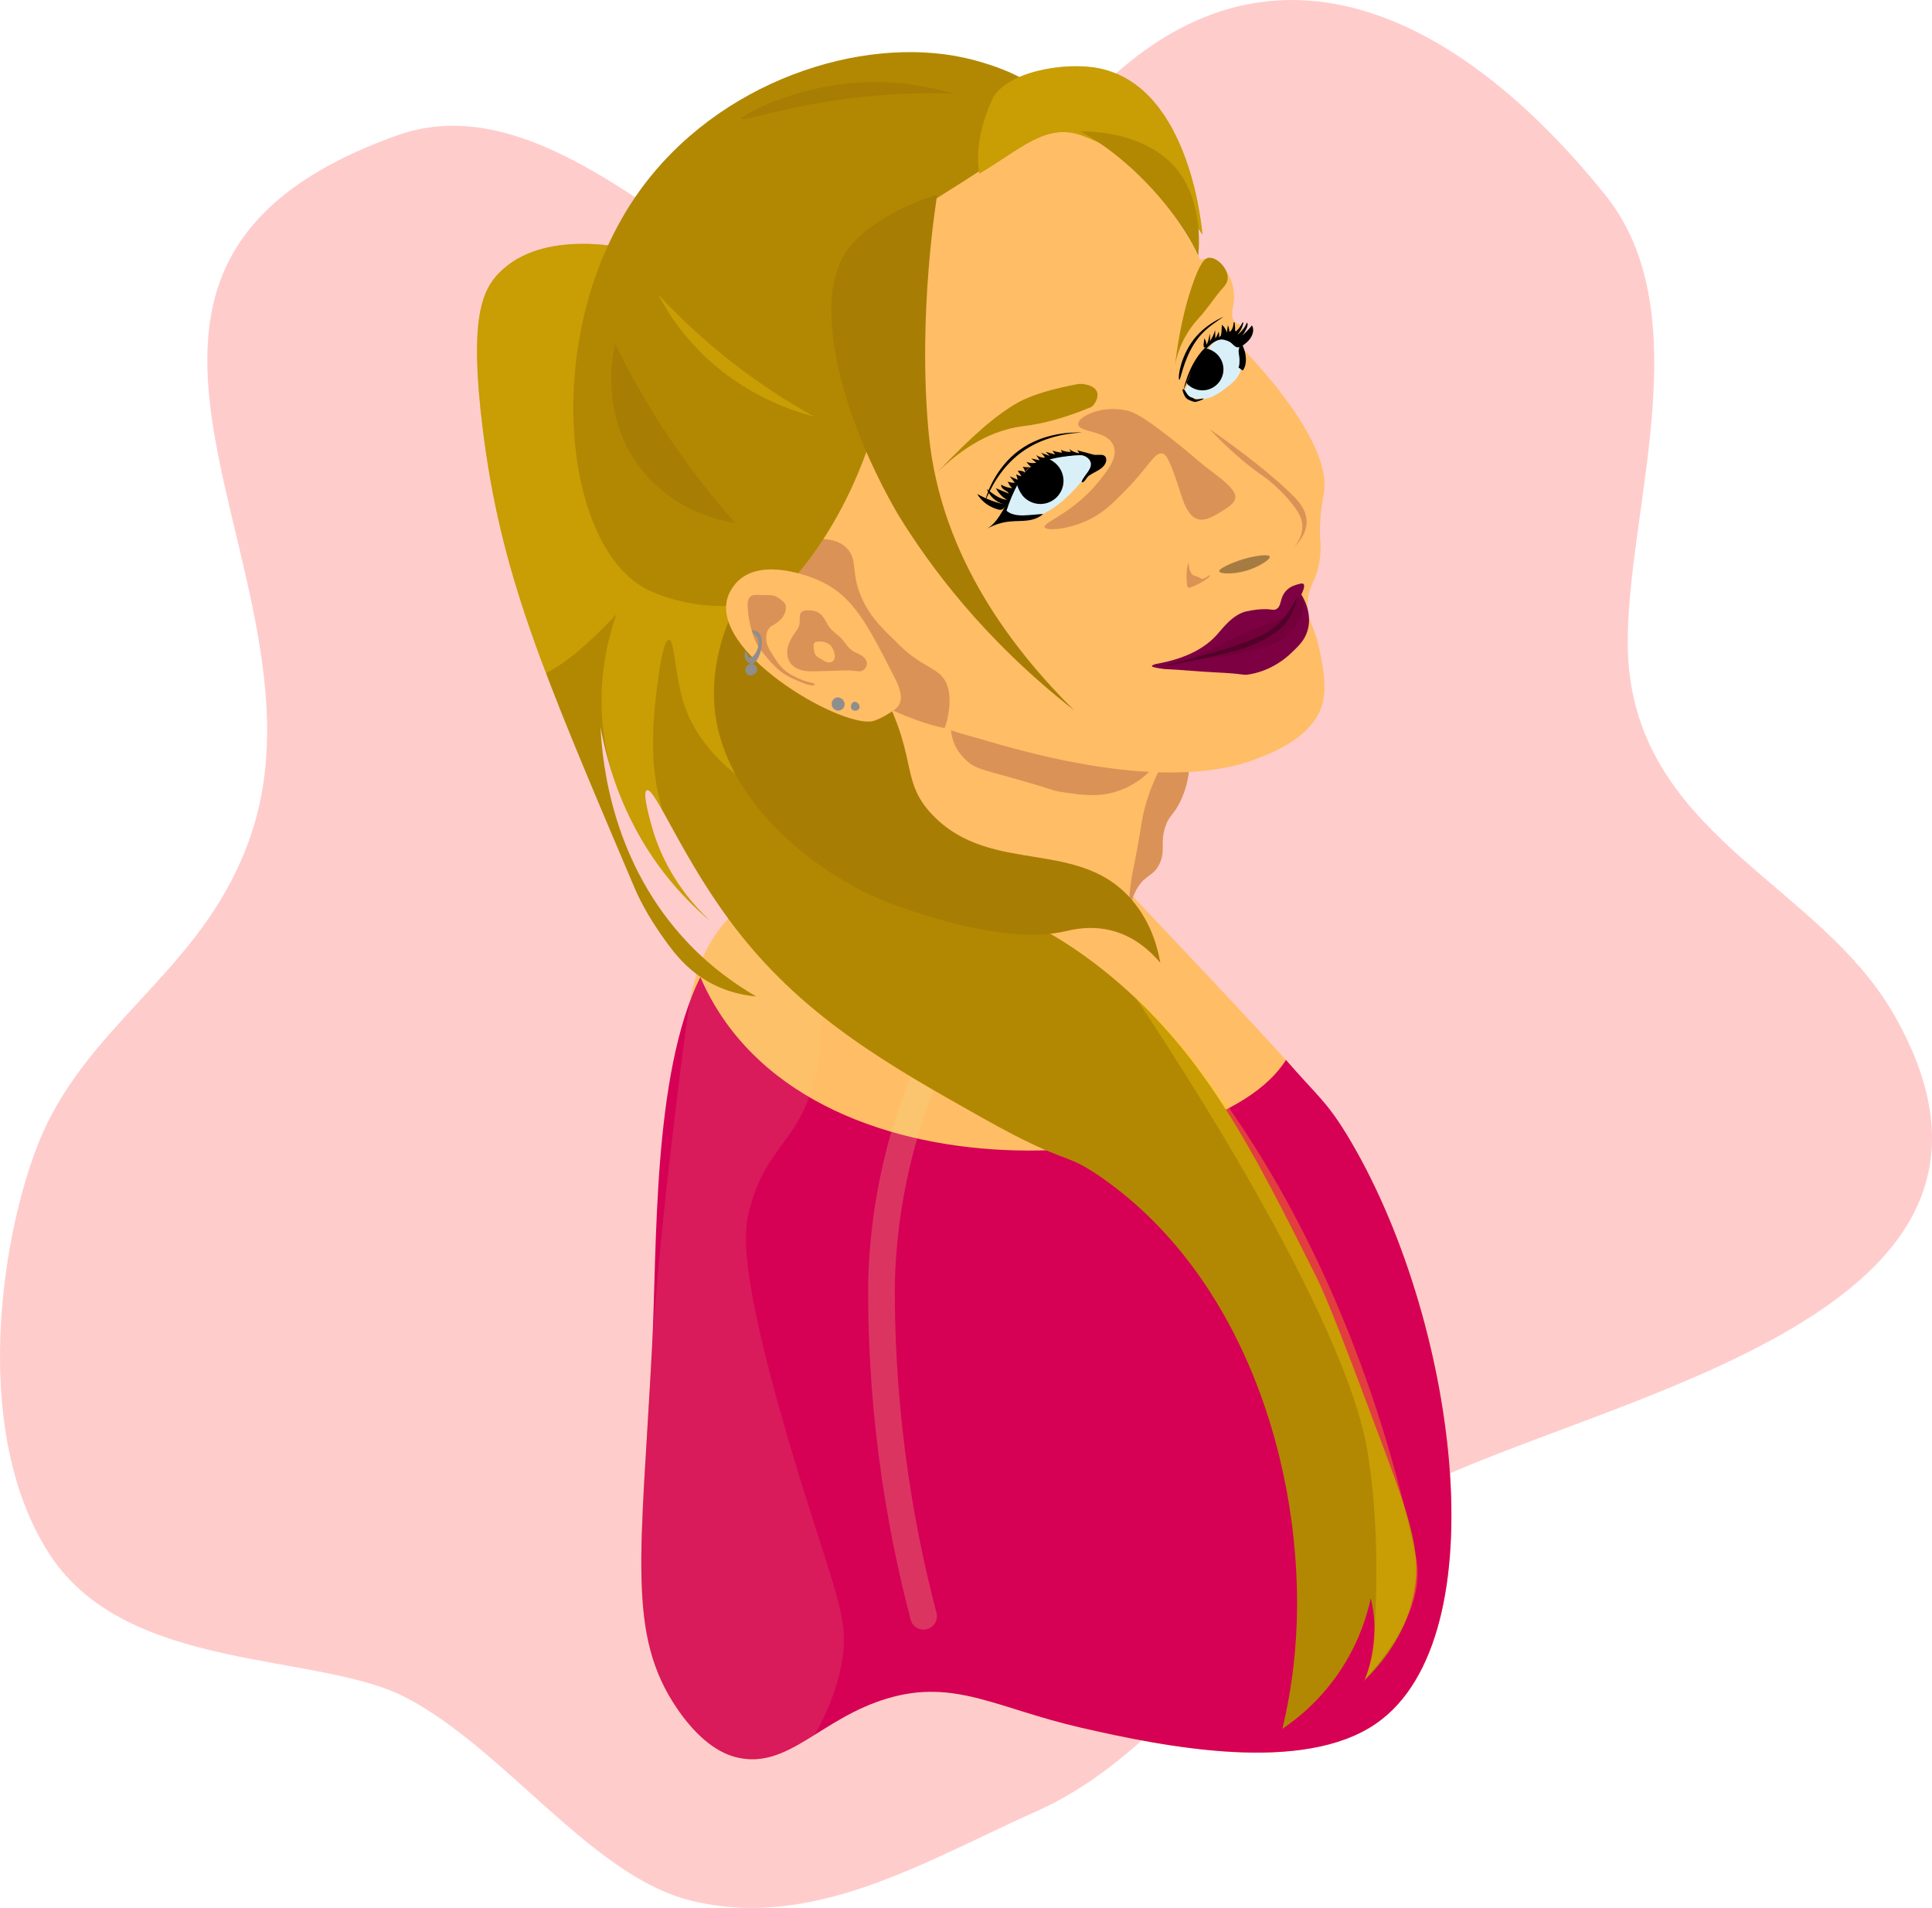 <svg width="482" height="476" viewBox="0 0 482 476" fill="none" xmlns="http://www.w3.org/2000/svg">
<path d="M400.617 48.807C357.87 -4.503 297.175 -31.375 246.797 60.076C210.467 125.956 154.801 13.787 98.961 33.811C4.449 67.704 84.827 143.466 62.544 208.479C51.705 240.292 25.173 253.121 11.82 280.166C1.501 301.057 -8.904 355.321 12.513 388.001C31.936 417.56 79.538 412.012 101.475 423.628C126.187 436.63 147.691 468.097 172.316 474.165C202.923 481.706 230.67 464.369 258.59 451.887C293.793 436.197 313.302 396.496 344.864 376.212C385.877 349.773 518.973 332.87 472.151 252.514C453.942 221.395 411.802 209.172 406.6 168.518C402.438 136.271 426.282 80.88 400.617 48.807Z" fill="#FFCCCC"/>
<path d="M225.687 214.735C216.289 214.414 193.527 214.935 180.532 230.487C173.558 238.834 172.213 248.14 171.081 256.74C164.029 310.323 162.68 336.023 162.68 336.023C159.946 388.114 156.286 407.772 168.981 426.332C175.519 435.892 181.385 437.835 183.682 438.409C196.564 441.628 204.693 428.658 221.486 423.707C238.258 418.762 248.716 426.225 269.791 431.058C290.824 435.881 324.947 442.672 343.299 430.008C374.429 408.526 363.342 327.966 335.948 282.993C330.759 274.475 313.062 255.787 277.667 218.411C276.32 216.988 273.443 214.003 268.741 211.585C253.652 203.827 235.729 210.123 225.687 214.735Z" fill="#FFBD66"/>
<path d="M174.722 243.762C162.68 268.177 163.987 311.121 162.68 336.023C159.946 388.114 156.286 407.772 168.981 426.332C175.519 435.892 181.385 437.835 183.682 438.409C196.564 441.628 204.693 428.658 221.486 423.707C238.258 418.762 248.716 426.225 269.791 431.058C290.824 435.881 324.947 442.672 343.299 430.008C374.429 408.526 363.342 327.966 335.948 282.993C330.908 274.718 328.56 273.352 320.819 264.436C303.098 293.182 200.022 302.519 174.722 243.762Z" fill="#D60055"/>
<path opacity="0.3" d="M236.712 255.69C232.365 263.924 227.496 275.053 224.111 288.768C221.121 300.882 220.11 311.678 219.91 320.271C219.85 332.825 220.518 347.138 222.536 362.801C224.48 377.891 227.317 391.44 230.412 403.23" stroke="#EDDB85" stroke-opacity="0.8" stroke-width="6.667" stroke-miterlimit="10" stroke-linecap="round" stroke-linejoin="round"/>
<path opacity="0.12" d="M180.532 230.487C173.558 238.834 172.213 248.14 171.081 256.74C164.029 310.323 162.68 336.023 162.68 336.023C159.946 388.114 156.286 407.772 168.981 426.332C175.519 435.892 181.385 437.835 183.682 438.409C190.896 440.212 196.621 436.936 203.211 432.836C206.537 427.243 208.852 421.025 209.935 415.306C211.988 404.469 208.955 399.011 200.484 371.727C183.73 317.765 185.67 307.149 186.833 302.42C191.076 285.153 199.967 285.277 203.634 267.241C207.151 249.945 203.251 228.793 195.036 219.807C189.713 222.167 184.635 225.576 180.532 230.487Z" fill="#EDDB85"/>
<path d="M217.285 170.106C227.243 161.432 243.666 166.699 247.739 168.006C265.102 173.574 269.291 186.511 283.967 185.858C287.907 185.682 292.08 184.551 293.943 186.908C295.037 188.291 294.984 190.432 291.318 201.609C289.108 208.348 288.002 211.718 287.118 213.685C283.691 221.306 280.583 224.623 281.342 229.962C281.513 231.165 281.845 232.224 281.342 232.587C279.948 233.594 274.98 227.205 269.791 223.661C258.952 216.26 250.879 223.821 236.187 219.461C234.446 218.944 216.454 213.311 211.51 197.409C208.902 189.022 209.616 176.787 217.285 170.106Z" fill="#FFBD66"/>
<path d="M289.328 191.887C286.849 196.762 285.69 200.866 285.092 203.778C284.664 205.857 284.628 206.815 283.649 212.121C282.73 217.112 282.597 217.157 282.257 219.415C281.314 225.673 281.563 230.418 281.74 230.429C281.914 230.439 281.172 225.866 283.732 221.586C285.808 218.114 287.73 218.726 289.271 215.538C290.888 212.193 289.323 210.379 290.762 206.147C291.648 203.546 292.68 203.386 294.18 200.525C295.907 197.228 296.493 194.056 296.696 191.707C294.24 191.767 291.784 191.828 289.328 191.887Z" fill="#DB9256"/>
<path d="M286.855 192.421C278.765 191.486 269.76 190.007 260.078 187.695C251.586 185.667 244.129 184.621 237.238 182.182C237.57 184.638 238.23 187.057 241.176 189.795C243.195 191.673 244.981 191.983 252.202 193.996C263.046 197.019 262.189 197.204 265.328 197.671C270.03 198.371 274.466 199.032 279.505 197.146C283.004 195.837 285.438 193.808 286.855 192.421Z" fill="#DB9256"/>
<path d="M263.228 27.554C268.736 30.483 276.254 35.257 283.705 42.78C291.709 50.863 296.583 59.036 299.457 64.832C300.915 64.44 301.954 64.619 302.607 64.832C305.857 65.898 308.182 70.696 307.857 74.808C307.692 76.902 306.864 78.505 307.857 80.059C308.46 81.002 309.59 80.812 309.958 81.634C310.437 82.706 309.33 84.237 308.383 85.309C310.975 87.913 321.829 98.998 327.284 109.987C330.294 116.049 330.42 119.581 330.435 120.488C330.487 123.627 329.704 124.604 329.385 129.939C329.094 134.789 329.686 134.909 329.385 138.34C328.801 145.002 326.496 145.4 326.234 150.416C325.989 155.12 327.973 155.577 329.385 163.018C330.153 167.067 331.009 171.576 329.91 175.619C327.681 183.819 317.612 187.733 313.633 189.27C290.561 198.184 254.754 187.599 240.125 182.97C197.833 169.586 176.687 162.894 161.892 145.166C156.852 139.126 142.345 121.743 141.94 96.861C141.251 54.447 182.174 29.22 187.62 25.978C195.508 21.284 208.691 13.676 226.999 14.427C245.041 15.168 257.927 23.609 263.228 27.554Z" fill="#FFBD66"/>
<path d="M191.558 135.977C202.272 134.293 207.629 133.451 210.985 136.502C214.463 139.665 211.714 143.107 215.71 150.679C217.701 154.451 220.023 156.704 224.636 161.18C230.44 166.811 234.479 166.545 236.187 170.631C237.584 173.97 236.663 179.137 235.662 181.657C227.787 180.082 218.413 175.464 207.309 169.581C191.061 160.971 174.298 146.698 177.381 140.178C178.388 138.047 182.778 137.357 191.558 135.977Z" fill="#DB9256"/>
<path d="M298.406 99.486C301.535 100.089 304.177 98.069 305.757 96.861C307.407 95.599 308.786 94.545 309.433 92.66C310.671 89.052 308.605 84.21 306.282 83.734C304.282 83.324 300.99 85.923 295.256 97.911C295.877 98.446 296.944 99.204 298.406 99.486Z" fill="#D9F0F9"/>
<path d="M294.206 94.76C293.853 94.657 294.181 90.333 296.899 86.001C297.079 85.715 297.233 85.486 297.356 85.309C298.525 83.633 300.793 81.087 305.232 79.009C303.078 80.614 300.239 82.088 297.881 85.835C295.157 90.163 294.535 94.856 294.206 94.76Z" fill="black"/>
<path d="M295.256 97.386C295.256 97.386 296.366 91.097 300.507 86.885C301.526 85.848 302.448 85.204 303.023 84.808C303.457 84.508 307.404 81.784 308.382 82.684C308.646 82.927 308.872 83.597 307.857 85.835C307.691 85.545 307.368 85.079 306.807 84.784C306.807 84.784 305.831 84.418 304.182 84.784C299.457 85.835 295.256 97.386 295.256 97.386Z" fill="black"/>
<path d="M300.244 99.389C300.228 99.602 299.932 99.733 299.673 99.824C299.404 99.918 299.137 100.012 298.868 100.107C298.605 100.199 298.324 100.294 298.035 100.269C297.877 100.256 297.729 100.207 297.585 100.158C297.009 99.966 296.411 99.762 296.014 99.395C295.811 99.207 295.672 98.987 295.552 98.763C295.275 98.25 295.087 97.71 294.993 97.161C295.111 97.096 295.285 97.12 295.399 97.188C295.514 97.256 295.583 97.358 295.644 97.457C296.032 98.082 296.359 98.807 297.172 99.129C297.392 99.216 297.619 99.276 297.815 99.393C297.989 99.498 298.052 99.603 298.282 99.632C298.836 99.7 299.688 99.46 300.244 99.389Z" fill="black"/>
<path d="M309.507 92.06C310.029 91.352 310.206 90.436 310.168 89.557C310.136 88.787 309.988 87.949 309.721 87.226C309.571 87.867 309.862 88.674 309.886 89.336C309.914 90.067 309.966 91.438 309.507 92.06Z" stroke="black" stroke-width="1.333" stroke-miterlimit="10"/>
<path d="M305.232 92.135C305.232 95.035 302.882 97.386 299.982 97.386C298.844 97.386 297.724 97.012 296.818 96.326C296.619 96.175 296.337 95.989 296.2 95.778C295.967 95.418 296.104 95.335 296.303 94.94C296.616 94.322 296.9 93.683 297.053 93.004C297.141 92.614 297.185 92.211 297.33 91.838C297.432 91.575 297.582 91.333 297.734 91.094C298.41 90.031 299.14 89.001 299.92 88.01C300.247 87.594 300.536 86.989 301.073 86.998C301.501 87.005 302.035 87.283 302.406 87.476C304.126 88.373 305.232 90.195 305.232 92.135Z" fill="black"/>
<path d="M311.608 84.833C312.482 83.833 313.011 82.328 312.35 81.176C311.493 82.25 310.521 83.233 309.455 84.1C310.098 83.645 310.49 82.922 310.858 82.225C311.154 81.666 311.445 80.963 311.089 80.441C310.626 81.656 309.8 82.731 308.745 83.491C309.398 82.7 309.885 81.77 310.164 80.783C310.209 80.624 310.155 80.367 309.999 80.419C309.573 81.373 308.922 82.227 308.116 82.891C308.17 82.045 308.127 81.193 307.988 80.357C307.804 80.334 307.737 80.588 307.727 80.774C307.68 81.612 307.307 82.428 306.704 83.013C306.715 82.369 306.592 81.724 306.344 81.13C306.255 81.759 306.166 82.387 306.077 83.016C305.886 82.245 305.444 81.54 304.835 81.03C304.809 81.519 304.783 82.009 304.758 82.498C304.718 83.25 304.631 84.098 304.04 84.565C304.975 84.644 305.913 84.841 306.746 85.273C307.513 85.672 308.103 86.79 308.936 86.648C309.897 86.485 310.992 85.538 311.608 84.833Z" fill="black"/>
<path d="M300.455 84.412C300.781 84.889 300.975 85.456 301.011 86.032C301.47 85.174 301.637 84.195 301.798 83.235C301.901 83.874 301.914 84.527 301.836 85.169C302.413 84.309 302.859 83.362 303.156 82.37C303.17 83.052 303.184 83.735 303.199 84.417C303.564 83.898 303.848 83.322 304.038 82.716C304.148 83.243 304.256 83.814 304.03 84.302C303.771 84.864 303.158 85.151 302.61 85.435C302.197 85.65 300.92 86.793 300.49 86.697C300.026 86.594 300.452 84.931 300.455 84.412Z" fill="black"/>
<path d="M250.626 128.889C251.599 130.751 257.343 130.362 262.703 126.789C269.003 122.588 273.729 114.712 273.729 114.712C273.729 114.712 269.003 112.087 260.077 114.712C260.077 114.712 253.655 117.804 250.626 127.839C250.547 128.102 250.431 128.517 250.626 128.889Z" fill="#D9F0F9"/>
<path d="M275.837 115.473C276.078 114.903 276.067 114.154 275.59 113.761C275.189 113.431 274.614 113.46 274.094 113.479C271.254 113.589 268.422 112.911 265.586 113.087C263.041 113.245 260.544 114.104 258.441 115.546C257.435 116.236 256.521 117.053 255.655 117.913C254.916 118.647 254.204 119.42 253.663 120.309C253.195 121.078 252.863 121.919 252.507 122.745C251.809 124.366 251.013 125.946 250.125 127.472C249.118 129.202 247.934 130.92 246.21 131.937C247.933 130.949 249.864 130.325 251.839 130.118C253.297 129.965 254.773 130.037 256.23 129.865C257.686 129.693 259.173 129.242 260.224 128.22L256.967 128.491C254.933 128.661 252.656 128.756 251.112 127.421C251.851 125.066 252.821 122.782 254.002 120.613C254.458 119.775 254.949 118.948 255.579 118.231C257.18 116.409 259.519 115.448 261.77 114.548C262.455 114.274 263.148 113.998 263.878 113.895C264.477 113.81 265.087 113.844 265.691 113.81C266.961 113.736 268.218 113.36 269.484 113.484C270.75 113.608 272.096 114.465 272.162 115.735C272.204 116.562 271.703 117.307 271.223 117.981C270.994 118.304 269.162 120.613 270.185 120.298C270.636 120.159 271.15 119.066 271.621 118.721C272.99 117.72 275.127 117.152 275.837 115.473Z" fill="black"/>
<path d="M265.328 119.963C265.328 123.153 262.742 125.739 259.552 125.739C257.926 125.739 256.351 125.037 255.262 123.829C254.596 123.091 252.925 120.277 254.056 119.471C254.261 119.324 254.502 119.228 254.696 119.065C254.915 118.88 255.057 118.622 255.224 118.388C255.535 117.954 255.938 117.596 256.338 117.241C256.585 117.023 256.831 116.805 257.077 116.586C257.29 116.397 257.505 116.208 257.738 116.045C257.937 115.904 258.15 115.784 258.363 115.664C259.14 115.224 260.234 114.282 261.132 114.376C261.87 114.454 262.793 115.128 263.335 115.598C264.593 116.689 265.328 118.299 265.328 119.963Z" fill="black"/>
<path d="M243.789 123.234C245.857 124.397 248.09 125.266 250.399 125.805C248.506 125.288 246.896 123.829 246.194 121.996C247.694 123.222 249.308 124.498 251.232 124.719C250.056 124.034 249.08 123.009 248.454 121.8C249.531 122.25 250.608 122.701 251.685 123.152C251.452 122.697 250.948 122.465 250.521 122.184C250.093 121.903 249.679 121.44 249.796 120.942C250.631 121.429 251.579 121.722 252.544 121.79C252.043 121.357 251.659 120.79 251.44 120.165C251.997 120.374 252.598 120.464 253.191 120.427C252.766 119.898 252.34 119.368 251.915 118.839C252.582 119.13 253.25 119.421 253.917 119.712C253.784 119.258 253.652 118.804 253.519 118.351C253.941 118.562 254.388 118.725 254.847 118.833C254.585 118.353 254.257 117.909 253.876 117.518C254.543 117.349 255.287 117.517 255.817 117.955C255.712 117.412 255.478 116.894 255.14 116.456C255.846 116.589 256.572 116.613 257.285 116.528C256.825 116.168 256.423 115.734 256.1 115.248C256.872 115.542 257.728 115.612 258.538 115.447C258.121 115.096 257.704 114.743 257.288 114.391C257.982 114.537 258.675 114.682 259.369 114.828C259.086 114.4 258.804 113.972 258.522 113.545C259.162 113.982 259.938 114.214 260.713 114.202C260.474 113.707 260.111 113.273 259.667 112.948C260.394 113.208 261.122 113.468 261.849 113.728C261.535 113.4 261.221 113.072 260.907 112.743C261.681 112.953 262.455 113.162 263.229 113.372C263.005 113.051 262.781 112.732 262.557 112.411C263.328 112.691 264.138 112.865 264.956 112.925C264.864 112.7 264.771 112.474 264.679 112.248C265.453 112.608 266.313 112.78 267.166 112.745C267.027 112.516 266.889 112.288 266.749 112.06C267.489 112.602 268.362 112.96 269.27 113.092C269.097 112.828 268.925 112.565 268.752 112.301C269.46 112.634 272.568 113.207 273.203 113.663C268.478 113.138 261.127 114.188 257.452 116.288C254.795 117.806 253.719 121.157 252.262 123.847C251.764 124.764 251.304 125.719 250.65 126.538C249.903 127.474 249.321 127.243 248.253 126.866C246.409 126.214 244.791 124.917 243.789 123.234Z" fill="black"/>
<path d="M245.901 124.689C245.76 124.611 247.595 117.869 253.252 113.137C259.118 108.23 266.332 107.8 270.053 107.887C265.031 108.178 258.876 109.446 253.777 113.662C248.114 118.343 246.04 124.765 245.901 124.689Z" fill="black"/>
<path d="M269.003 95.811C269.905 95.647 273.194 95.996 273.729 97.911C274.149 99.416 272.85 101.296 272.154 101.586C265.853 104.211 260.242 105.719 255.352 106.312C249.808 106.984 242.325 109.55 233.825 117.863C242.615 108.622 248.485 103.56 253.777 100.536C257.452 98.436 263.228 96.861 269.003 95.811Z" fill="#B28802"/>
<path d="M293.156 91.085C293.156 91.085 294.067 82.435 296.307 74.808C299.161 65.09 300.723 64.397 301.557 64.307C303.657 64.082 306.524 67.109 306.283 69.558C306.18 70.596 305.541 71.311 305.233 71.658C303.001 74.173 301.214 77.065 298.932 79.534C293.956 84.915 293.156 91.085 293.156 91.085Z" fill="#B28802"/>
<path d="M324.135 145.691C323.111 145.962 321.99 146.259 320.984 147.266C319.095 149.156 319.887 151.265 318.359 151.991C317.792 152.261 317.449 152.083 316.258 151.991C316.258 151.991 314.138 151.829 311.008 152.517C307.626 153.259 305.132 156.626 303.657 158.293C301.283 160.976 296.963 164.146 288.43 165.643C287.556 165.883 287.374 166.054 287.38 166.168C287.392 166.396 288.165 166.545 288.955 166.693C290.046 166.897 290.664 166.924 290.664 166.924C294.826 167.104 298.972 167.55 303.132 167.744C310.944 168.107 309.833 168.535 311.533 168.269C317.266 167.37 321.041 163.966 322.034 163.018C323.854 161.281 325.508 159.814 326.234 157.242C327.428 153.022 325.253 149.274 324.66 148.317C324.791 148.065 325.755 146.196 325.184 145.691C325.094 145.611 324.975 145.574 324.812 145.574C324.641 145.574 324.421 145.615 324.135 145.691Z" fill="#7D0043"/>
<path d="M312.5 157.119C310.5 157.919 300 162.785 295 165.119C296.5 164.619 315.5 163.619 321 158.619C326.5 153.619 325.5 148.119 324 149.119C322.5 150.119 321.5 153.119 321 153.619C320.5 154.119 315 156.119 312.5 157.119Z" fill="#6B0032" fill-opacity="0.5"/>
<path opacity="0.3" d="M290.006 166.168C290.035 166.306 295.643 165.248 301.032 164.068C308.913 162.341 311.404 161.432 313.633 160.392C318.7 158.029 320.389 155.942 320.984 155.142C322.733 152.788 323.357 150.354 323.609 148.841C322.798 150.665 321.375 153.266 318.884 155.667C316.966 157.515 314.062 159.586 302.082 163.017C294.892 165.077 289.978 166.038 290.006 166.168Z" fill="black"/>
<path d="M296.896 142.42C297.008 142.735 297.153 143.047 297.394 143.28C297.931 143.798 298.794 143.788 299.421 144.194C299.558 144.282 299.691 144.394 299.852 144.419C299.992 144.441 300.133 144.396 300.265 144.345C300.831 144.13 301.359 143.817 301.821 143.425C301.903 143.713 301.644 143.978 301.406 144.161C300.082 145.179 298.599 145.988 297.026 146.548C296.851 146.61 296.656 146.669 296.484 146.598C296.227 146.492 296.162 146.164 296.138 145.886C295.993 144.148 295.879 141.947 296.535 140.305C296.567 141.027 296.65 141.734 296.896 142.42Z" fill="#DB9256"/>
<path d="M269.003 105.787C269.021 103.964 274.05 101.62 278.979 102.111C281.629 102.375 283.174 102.353 291.58 108.937C299.01 114.756 298.528 114.841 302.606 117.863C310.478 123.696 309.195 124.991 303.919 128.102C300.33 130.218 297.134 131.316 294.731 123.639C291.709 113.984 290.773 113.281 290.005 113.137C287.963 112.756 286.797 116.277 280.554 122.588C277.595 125.58 275.457 127.709 272.153 129.414C266.855 132.15 260.978 132.548 260.602 131.514C260.157 130.29 267.801 128.067 274.253 119.963C276.504 117.136 278.721 114.277 277.929 111.562C276.633 107.123 268.979 108.116 269.003 105.787Z" fill="#DB9256"/>
<path opacity="0.35" d="M316.783 138.865C316.515 138.086 312.263 138.722 308.907 139.915C307.546 140.399 304.008 141.8 304.182 142.54C304.36 143.301 308.45 143.356 312.058 142.015C314.377 141.153 317.01 139.523 316.783 138.865Z" fill="black"/>
<path d="M301.819 107.099C301.819 107.099 307.869 113.792 314.945 118.65C315.11 118.764 319.88 122.038 323.346 127.051C324.014 128.017 324.87 129.391 324.921 131.252C324.991 133.819 323.484 135.749 322.821 136.502C323.874 135.504 325.964 133.222 325.971 130.202C325.979 127.084 323.763 124.816 322.296 123.376C314.338 115.568 301.819 107.099 301.819 107.099Z" fill="#DB9256"/>
<path d="M160.317 62.732C155.319 61.511 135.382 57.152 124.614 67.983C120.169 72.454 117.06 79.74 120.413 106.837C124.91 143.174 135.035 166.706 158.217 221.299C158.576 222.142 160.456 226.571 163.993 231.8C167.292 236.677 170.974 241.99 177.644 245.451C181.564 247.485 185.43 248.315 188.67 248.601C183.424 245.575 177.511 241.359 171.869 235.475C152.839 215.631 150.282 190.79 149.816 181.394C151.573 191.053 155.895 206.253 167.668 220.248C170.795 223.965 174.017 227.086 177.119 229.699C173.01 225.857 165.708 217.887 162.418 205.547C161.684 202.793 160.305 197.623 161.368 197.146C163.446 196.213 170.519 215.173 184.47 232.85C201.464 254.382 222.502 266.202 245.376 279.055C267.028 291.22 264.957 286.92 274.779 293.756C312.342 319.898 326.591 371.614 323.084 411.893C322.326 420.603 320.849 427.507 319.934 431.32C323.807 428.702 330.045 423.746 335.161 415.569C339.226 409.07 341.081 402.937 341.986 398.767C342.703 401.735 343.408 406.377 342.511 411.893C342.036 414.819 341.224 417.293 340.411 419.244C344.615 415.132 350.254 408.314 352.487 398.767C354.898 388.461 352.164 379.999 345.662 362.538C336.1 336.864 331.165 324.085 328.335 318.434C312.413 286.639 300.473 262.798 276.88 243.351C242.891 215.335 223.591 228.484 204.947 201.346C197.141 189.984 187.314 168.45 180.606 148.237C179.638 145.321 178.311 141.153 176.069 133.089C171.599 117.007 165.729 93.474 160.317 62.732Z" fill="#B28802"/>
<path opacity="0.3" d="M199.356 192.127C192.823 180.236 185.784 163.845 180.605 148.237C179.637 145.321 178.31 141.153 176.068 133.09C171.598 117.007 165.728 93.474 160.317 62.732C155.318 61.511 135.381 57.151 124.613 67.983C120.168 72.454 117.059 79.74 120.413 106.837C123.112 128.652 127.843 145.855 136.207 167.932C140.431 165.836 146.088 161.476 153.754 153.304C151.652 159.393 150.005 166.855 150.078 175.356C150.134 181.866 151.193 187.939 152.897 193.536C155.604 201.741 160.092 211.243 167.667 220.249C170.794 223.965 174.016 227.086 177.118 229.7C173.009 225.856 165.707 217.887 162.417 205.547C161.683 202.793 160.304 197.623 161.367 197.146C162.069 196.831 163.344 198.792 165.26 202.202C164.287 198.777 163.555 195.231 163.205 191.633C162.367 183.044 163.614 173.71 163.992 170.88C164.496 167.107 165.497 159.621 166.88 159.605C168.314 159.588 168.356 168.386 170.555 175.356C173.079 183.355 179.971 193.822 199.958 203.184C199.782 199.43 199.58 195.746 199.356 192.127Z" fill="#FFD00D"/>
<path d="M192.871 143.59C184.105 144.911 177.455 161.322 178.17 175.094C179.445 199.66 204.331 219.184 223.849 226.024C230.222 228.257 251.371 235.669 265.854 232.325C267.4 231.968 272.282 230.7 277.93 232.325C283.373 233.89 287.152 237.459 289.481 240.2C288.788 236.265 287.219 230.663 283.18 225.499C269.935 208.561 247.686 218.792 232.775 203.447C223.81 194.221 229.966 188.58 217.549 167.743C212.074 158.556 202.308 142.168 192.871 143.59Z" fill="#A87D04"/>
<path d="M261.653 27.028C261.841 29.904 259.466 33.031 240.126 45.405C231.211 51.109 223.718 55.562 218.599 58.532C220.843 67.501 223.364 82.861 219.649 101.061C219.649 101.061 214.83 124.67 198.647 143.591C197.881 144.486 197.131 145.311 196.021 146.216C185.71 154.624 167.943 150.658 160.843 146.741C140.077 135.283 134.875 82.476 159.268 48.031C178.979 20.197 214.926 8.715 240.651 14.427C248.012 16.062 261.234 20.591 261.653 27.028Z" fill="#B28802"/>
<path d="M244.327 43.305C243.783 39.87 243.5 33.828 247.477 24.928C250.584 17.974 265.572 15.276 274.255 17.052C297.357 21.778 299.982 58.532 299.982 58.532C299.982 58.532 288.431 40.68 270.054 33.854C260.977 30.483 254.669 37.248 244.327 43.305Z" fill="#B28802"/>
<path d="M233.825 48.556C233.825 48.556 214.613 54.133 209.673 65.357C208.028 69.096 207.688 72.332 207.573 73.758C205.581 98.457 224.374 128.889 224.374 128.889C231.878 141.039 245.33 159.512 267.954 177.194C253.265 162.617 234.715 139.286 231.725 108.412C228.794 78.153 233.825 48.556 233.825 48.556Z" fill="#A87D04"/>
<path opacity="0.3" d="M244.327 43.305C243.783 39.87 243.5 33.828 247.477 24.928C250.584 17.974 265.572 15.276 274.255 17.052C297.357 21.778 299.982 58.532 299.982 58.532C299.982 58.532 288.431 40.68 270.054 33.854C260.977 30.483 254.669 37.248 244.327 43.305Z" fill="#FFD00D"/>
<path d="M269.529 32.804C269.529 32.804 276.994 36.343 285.806 45.405C295.327 55.198 298.932 63.782 298.932 63.782C298.932 63.782 300.756 50.438 293.157 41.73C284.756 32.104 269.529 32.804 269.529 32.804Z" fill="#B28802"/>
<path opacity="0.3" d="M282.918 248.339C282.918 248.339 335.068 324.733 341.199 362.276C344.389 381.811 343.299 402.18 342.774 408.48C342.168 415.755 340.358 419.648 340.149 419.507C339.802 419.273 356.477 403.714 353.275 388.528C332.798 291.393 282.918 248.339 282.918 248.339Z" fill="#FFD00D"/>
<path d="M183.42 130.464C180.802 130.091 168.437 128.044 159.793 116.813C149.426 103.344 152.998 87.826 153.492 85.835C156.81 92.611 160.942 100.076 166.093 107.887C171.93 116.737 177.891 124.237 183.42 130.464Z" fill="#A87D04"/>
<path opacity="0.3" d="M164.255 73.496C166.535 77.925 170.8 84.772 178.384 91.192C187.821 99.179 197.688 102.518 203.109 103.949C196.463 100.253 188.87 95.416 181.033 89.134C174.302 83.739 168.755 78.373 164.255 73.496Z" fill="#FFD00D"/>
<path d="M184.995 29.654C184.734 28.846 195.255 23.253 208.098 21.253C220.369 19.342 230.92 21.309 238.026 23.353C231.241 23.118 221.183 23.19 209.148 24.928C194.611 27.028 185.236 30.398 184.995 29.654Z" fill="#A87D04"/>
<path d="M223.324 169.318C223.887 170.427 224.72 172.167 224.758 173.995C224.782 175.184 224.21 176.31 223.246 177.005C222.049 177.867 220.061 179.157 218.073 179.819C210.994 182.179 178.492 163.777 181.319 149.891C181.928 146.902 184.113 144.951 184.47 144.641C190.683 139.236 202.139 143.894 203.897 144.641C212.674 148.371 216.224 155.354 223.324 169.318Z" fill="#FFBD66"/>
<path d="M196.047 151.826C196.076 151.523 196.077 151.21 195.977 150.923C195.814 150.451 195.411 150.111 195.025 149.795C194.441 149.318 193.835 148.829 193.111 148.621C192.64 148.485 192.144 148.477 191.654 148.469C190.728 148.454 189.801 148.439 188.876 148.424C188.446 148.418 187.999 148.414 187.609 148.593C187.108 148.823 186.776 149.328 186.63 149.86C186.485 150.391 186.502 150.952 186.536 151.502C186.698 154.124 187.223 156.729 188.157 159.184C188.392 159.802 188.654 160.412 188.99 160.98C189.357 161.603 189.809 162.17 190.26 162.735C191.88 164.76 193.55 166.81 195.733 168.208C196.851 168.923 198.076 169.45 199.296 169.973C200.533 170.505 201.823 171.046 203.169 170.997C203.17 170.842 203.171 170.688 203.171 170.533C201.235 170.133 199.361 169.438 197.633 168.478C197.043 168.151 196.469 167.792 195.945 167.369C194.455 166.165 193.432 164.494 192.437 162.858C192.1 162.303 191.761 161.745 191.527 161.14C190.898 159.512 190.932 157.096 192.596 156.136C194.328 155.136 195.835 154 196.047 151.826Z" fill="#DB9256"/>
<path d="M199.477 153.698C199.544 154.598 199.606 155.534 199.27 156.37C199.06 156.894 198.707 157.344 198.376 157.801C197.553 158.933 196.829 160.171 196.535 161.539C196.243 162.908 196.429 164.429 197.284 165.536C198.022 166.492 199.18 167.05 200.361 167.297C201.542 167.543 202.762 167.508 203.968 167.471C205.942 167.411 207.915 167.351 209.888 167.291C210.997 167.257 212.112 167.224 213.211 167.373C213.731 167.444 214.261 167.555 214.775 167.448C215.735 167.249 216.431 166.2 216.242 165.238C216.102 164.528 215.563 163.955 214.957 163.559C214.351 163.165 213.665 162.91 213.024 162.573C211.431 161.736 210.731 159.901 209.353 158.743C208.287 157.848 207.165 157.08 206.504 155.855C205.843 154.63 205.157 153.291 203.909 152.677C203.166 152.311 202.311 152.254 201.484 152.268C200.915 152.276 200.286 152.343 199.901 152.761C199.45 153.25 199.514 154.008 199.607 154.667" fill="#DB9256"/>
<path d="M203.092 162.286C203.16 162.844 203.382 163.405 203.807 163.773C204.047 163.982 204.339 164.119 204.615 164.277C205.099 164.555 205.546 164.905 206.063 165.114C206.581 165.324 207.209 165.372 207.668 165.055C208.013 164.819 208.21 164.408 208.263 163.994C208.316 163.579 208.239 163.158 208.124 162.757C207.883 161.911 207.441 161.078 206.699 160.606C205.912 160.104 204.645 159.95 203.731 160.107C202.698 160.283 202.984 161.407 203.092 162.286Z" fill="#FFBD66"/>
<path d="M187.62 157.242C188.194 157.258 188.759 157.395 189.195 157.767C191.226 159.501 189.398 165.424 187.62 165.643C187 165.719 186.34 165.108 186.044 164.593C185.535 163.704 185.789 162.533 186.044 162.493C186.342 162.445 186.453 163.962 187.095 164.068C187.915 164.203 189.519 162.007 189.195 159.867C188.982 158.462 187.62 158.292 187.62 157.242Z" fill="#8E8E8E"/>
<path d="M187.473 165.643C186.787 165.628 186.204 166.104 186.014 166.689C185.787 167.391 186.148 168.177 186.744 168.435C187.626 168.815 188.94 168.004 188.933 167.039C188.927 166.375 188.298 165.66 187.473 165.643Z" fill="#8E8E8E"/>
<path d="M210.722 175.619C210.677 174.627 209.601 173.754 208.622 174.044C207.815 174.283 207.275 175.252 207.572 176.144C207.864 177.021 208.854 177.486 209.672 177.194C210.336 176.957 210.752 176.27 210.722 175.619Z" fill="#8E8E8E"/>
<path d="M212.822 177.194C213.608 177.555 214.216 177.075 214.397 176.669C214.585 176.248 214.308 175.268 213.347 175.094C212.69 174.975 212.375 175.74 212.297 176.144C212.218 176.556 212.426 177.012 212.822 177.194Z" fill="#8E8E8E"/>
</svg>
